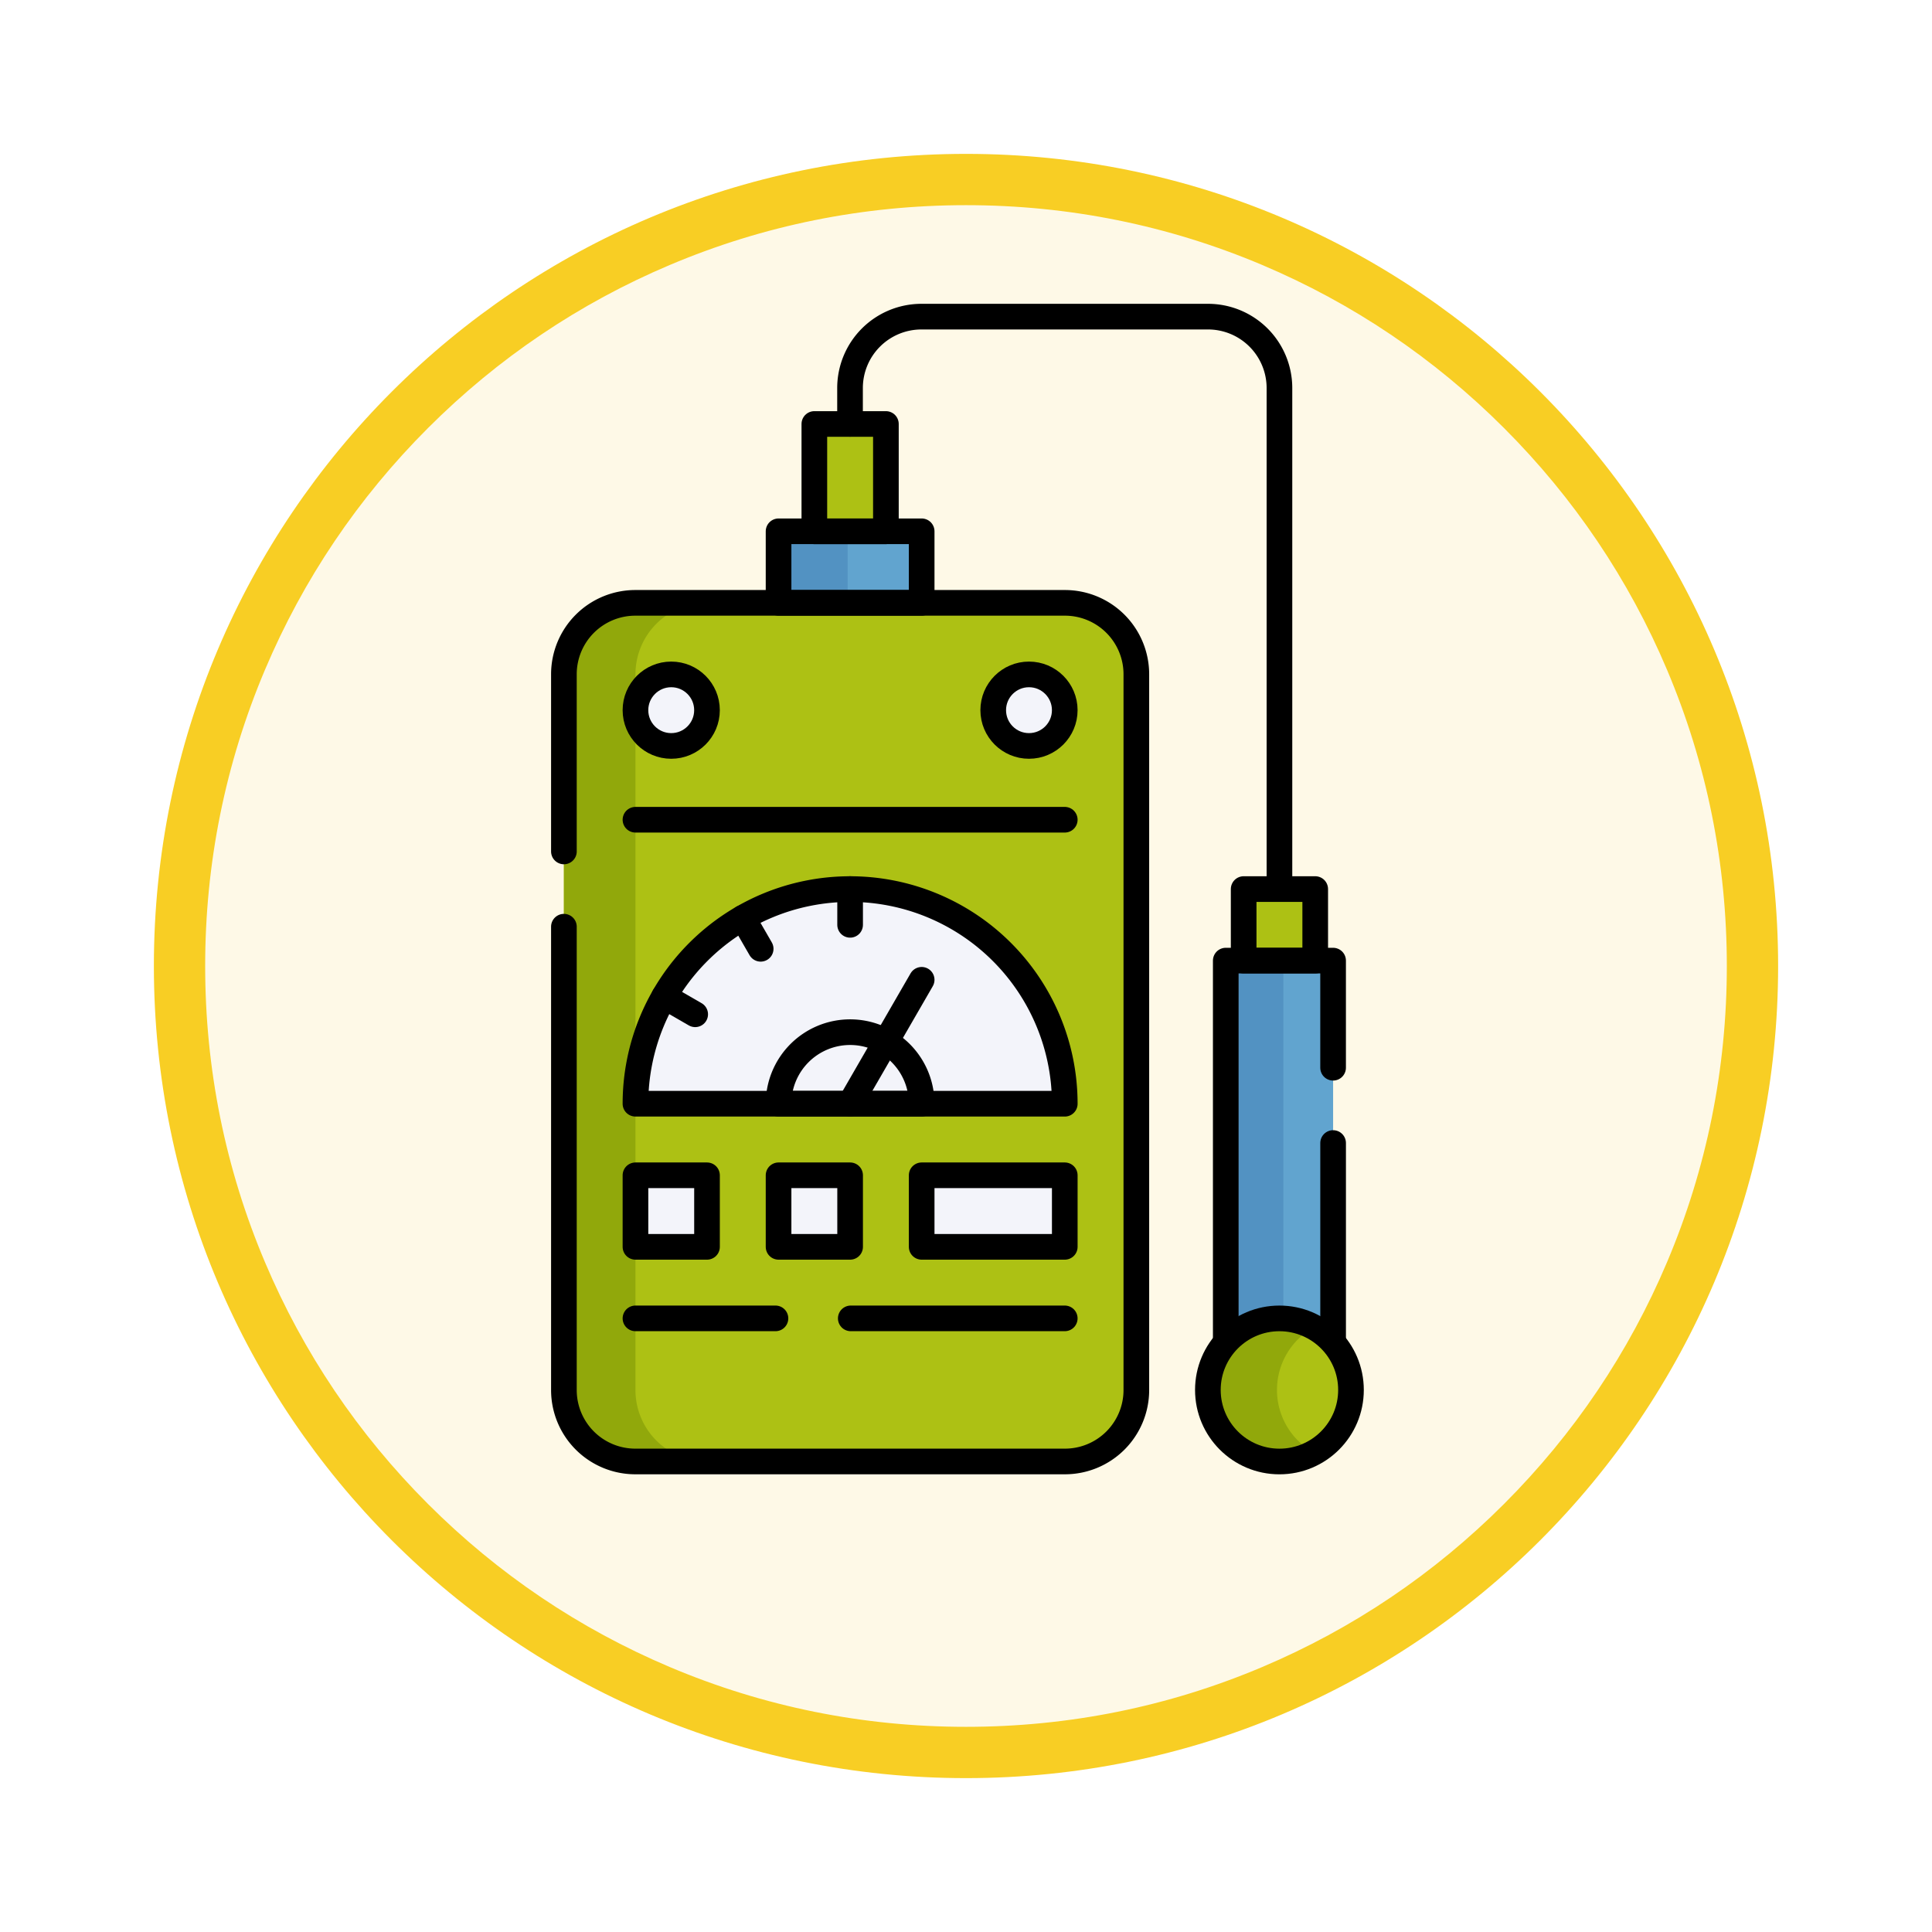 <svg xmlns="http://www.w3.org/2000/svg" xmlns:xlink="http://www.w3.org/1999/xlink" width="113" height="113" viewBox="0 0 113 113">
  <defs>
    <filter id="Trazado_982547" x="0" y="0" width="113" height="113" filterUnits="userSpaceOnUse">
      <feOffset dy="3" input="SourceAlpha"/>
      <feGaussianBlur stdDeviation="3" result="blur"/>
      <feFlood flood-opacity="0.161"/>
      <feComposite operator="in" in2="blur"/>
      <feComposite in="SourceGraphic"/>
    </filter>
  </defs>
  <g id="Grupo_1210436" data-name="Grupo 1210436" transform="translate(-4465 -13251.369)">
    <g id="Grupo_1210139" data-name="Grupo 1210139" transform="translate(3353 10929.37)">
      <g id="Grupo_1209055" data-name="Grupo 1209055" transform="translate(0 1091.783)">
        <g id="Grupo_1209049" data-name="Grupo 1209049">
          <g id="Grupo_1208493" data-name="Grupo 1208493" transform="translate(0 -4397.209)">
            <g id="Grupo_1202104" data-name="Grupo 1202104" transform="translate(0 -1149.226)">
              <g id="Grupo_1201923" data-name="Grupo 1201923" transform="translate(-4174.49 4856.378)">
                <g id="Grupo_1176928" data-name="Grupo 1176928" transform="translate(5295.49 1926.273)">
                  <g id="Grupo_1172322" data-name="Grupo 1172322" transform="translate(0 0)">
                    <g id="Grupo_1164700" data-name="Grupo 1164700">
                      <g id="Grupo_1160931" data-name="Grupo 1160931">
                        <g id="Grupo_1160749" data-name="Grupo 1160749">
                          <g id="Grupo_1158891" data-name="Grupo 1158891">
                            <g id="Grupo_1157406" data-name="Grupo 1157406">
                              <g id="Grupo_1155793" data-name="Grupo 1155793">
                                <g id="Grupo_1154704" data-name="Grupo 1154704">
                                  <g id="Grupo_1150790" data-name="Grupo 1150790">
                                    <g id="Grupo_1154214" data-name="Grupo 1154214">
                                      <g id="Grupo_1152583" data-name="Grupo 1152583">
                                        <g id="Grupo_1146973" data-name="Grupo 1146973">
                                          <g id="Grupo_1146954" data-name="Grupo 1146954">
                                            <g transform="matrix(1, 0, 0, 1, -9, -6)" filter="url(#Trazado_982547)">
                                              <g id="Trazado_982547-2" data-name="Trazado 982547" transform="translate(9 6)" fill="#fef9e7">
                                                <path d="M 47.5 93.5 C 41.289 93.5 35.265 92.284 29.595 89.886 C 24.118 87.569 19.198 84.252 14.973 80.027 C 10.748 75.802 7.431 70.882 5.114 65.405 C 2.716 59.735 1.5 53.711 1.5 47.5 C 1.5 41.289 2.716 35.265 5.114 29.595 C 7.431 24.118 10.748 19.198 14.973 14.973 C 19.198 10.748 24.118 7.431 29.595 5.114 C 35.265 2.716 41.289 1.5 47.5 1.5 C 53.711 1.5 59.735 2.716 65.405 5.114 C 70.882 7.431 75.802 10.748 80.027 14.973 C 84.252 19.198 87.569 24.118 89.886 29.595 C 92.284 35.265 93.5 41.289 93.5 47.5 C 93.5 53.711 92.284 59.735 89.886 65.405 C 87.569 70.882 84.252 75.802 80.027 80.027 C 75.802 84.252 70.882 87.569 65.405 89.886 C 59.735 92.284 53.711 93.5 47.5 93.5 Z" stroke="none"/>
                                                <path d="M 47.5 3 C 41.491 3 35.664 4.176 30.18 6.496 C 24.881 8.737 20.122 11.946 16.034 16.034 C 11.946 20.121 8.737 24.881 6.496 30.179 C 4.176 35.664 3 41.491 3 47.5 C 3 53.509 4.176 59.336 6.496 64.82 C 8.737 70.119 11.946 74.878 16.034 78.966 C 20.122 83.054 24.881 86.263 30.18 88.504 C 35.664 90.824 41.491 92 47.5 92 C 53.509 92 59.336 90.824 64.821 88.504 C 70.119 86.263 74.878 83.054 78.966 78.966 C 83.054 74.878 86.263 70.119 88.504 64.82 C 90.824 59.336 92 53.509 92 47.5 C 92 41.491 90.824 35.664 88.504 30.179 C 86.263 24.881 83.054 20.121 78.966 16.034 C 74.878 11.946 70.119 8.737 64.821 6.496 C 59.336 4.176 53.509 3 47.5 3 M 47.5 0 C 73.734 0 95 21.266 95 47.5 C 95 73.733 73.734 95 47.5 95 C 21.266 95 7.62939453125e-06 73.733 7.62939453125e-06 47.5 C 7.62939453125e-06 21.266 21.266 0 47.5 0 Z" stroke="none" fill="#f8ce24"/>
                                              </g>
                                            </g>
                                          </g>
                                        </g>
                                      </g>
                                    </g>
                                  </g>
                                </g>
                              </g>
                            </g>
                          </g>
                        </g>
                      </g>
                    </g>
                  </g>
                </g>
              </g>
            </g>
          </g>
        </g>
      </g>
    </g>
    <g id="dosimeter_6980862" transform="translate(4412.826 13262.389)">
      <rect id="Rectángulo_419587" data-name="Rectángulo 419587" width="6.278" height="25.11" transform="translate(123.868 45.165)" fill="#61a4cf"/>
      <rect id="Rectángulo_419588" data-name="Rectángulo 419588" width="3.368" height="25.11" transform="translate(123.868 45.165)" fill="#5292c2"/>
      <rect id="Rectángulo_419589" data-name="Rectángulo 419589" width="4.185" height="4.185" transform="translate(124.914 40.98)" fill="#adc114"/>
      <rect id="Rectángulo_419590" data-name="Rectángulo 419590" width="4.185" height="6.278" transform="translate(99.804 13.778)" fill="#adc114"/>
      <rect id="Rectángulo_419591" data-name="Rectángulo 419591" width="8.37" height="4.185" transform="translate(97.711 20.055)" fill="#61a4cf"/>
      <rect id="Rectángulo_419592" data-name="Rectángulo 419592" width="4.042" height="4.185" transform="translate(97.711 20.055)" fill="#5292c2"/>
      <path id="Trazado_1050609" data-name="Trazado 1050609" d="M114.46,181.97H89.333a4.177,4.177,0,0,1-4.177-4.177V135.927a4.177,4.177,0,0,1,4.177-4.177H114.46a4.177,4.177,0,0,1,4.177,4.177v41.867A4.177,4.177,0,0,1,114.46,181.97Z" transform="translate(0 -107.51)" fill="#adc114"/>
      <path id="Trazado_1050610" data-name="Trazado 1050610" d="M89.341,177.794V135.927a4.177,4.177,0,0,1,4.177-4.177H89.333a4.177,4.177,0,0,0-4.177,4.177v41.867a4.177,4.177,0,0,0,4.177,4.177h4.185A4.177,4.177,0,0,1,89.341,177.794Z" transform="translate(0 -107.51)" fill="#91a80b"/>
      <path id="Trazado_1050611" data-name="Trazado 1050611" d="M85.158,150.691v27.1a4.177,4.177,0,0,0,4.177,4.177h25.127a4.177,4.177,0,0,0,4.177-4.177V135.926a4.177,4.177,0,0,0-4.177-4.177H89.335a4.177,4.177,0,0,0-4.177,4.177v10.362" transform="translate(-0.002 -107.509)" fill="none" stroke="#000" stroke-linecap="round" stroke-linejoin="round" stroke-miterlimit="10" stroke-width="1.5"/>
      <path id="Trazado_1050612" data-name="Trazado 1050612" d="M141.328,268.554h-25.11A12.555,12.555,0,0,1,128.773,256h0a12.555,12.555,0,0,1,12.555,12.555Z" transform="translate(-26.877 -215.019)" fill="#f3f4fa"/>
      <path id="Trazado_1050613" data-name="Trazado 1050613" d="M141.328,268.554h-25.11A12.555,12.555,0,0,1,128.773,256h0a12.555,12.555,0,0,1,12.555,12.555Z" transform="translate(-26.877 -215.019)" fill="none" stroke="#000" stroke-linecap="round" stroke-linejoin="round" stroke-miterlimit="10" stroke-width="1.5"/>
      <path id="Trazado_1050614" data-name="Trazado 1050614" d="M186.713,322.309h-8.37a4.185,4.185,0,0,1,4.185-4.185h0a4.185,4.185,0,0,1,4.185,4.185Z" transform="translate(-80.632 -268.774)" fill="none" stroke="#000" stroke-linecap="round" stroke-linejoin="round" stroke-miterlimit="10" stroke-width="1.5"/>
      <line id="Línea_851" data-name="Línea 851" x1="4.185" y2="7.249" transform="translate(101.896 46.287)" fill="none" stroke="#000" stroke-linecap="round" stroke-linejoin="round" stroke-miterlimit="10" stroke-width="1.5"/>
      <line id="Línea_852" data-name="Línea 852" y2="2.092" transform="translate(101.896 40.98)" fill="none" stroke="#000" stroke-linecap="round" stroke-linejoin="round" stroke-miterlimit="10" stroke-width="1.5"/>
      <line id="Línea_853" data-name="Línea 853" x2="1.046" y2="1.812" transform="translate(95.619 42.662)" fill="none" stroke="#000" stroke-linecap="round" stroke-linejoin="round" stroke-miterlimit="10" stroke-width="1.5"/>
      <line id="Línea_854" data-name="Línea 854" x2="1.812" y2="1.046" transform="translate(91.023 47.258)" fill="none" stroke="#000" stroke-linecap="round" stroke-linejoin="round" stroke-miterlimit="10" stroke-width="1.5"/>
      <circle id="Elipse_11578" data-name="Elipse 11578" cx="2.092" cy="2.092" r="2.092" transform="translate(89.341 28.425)" fill="#f3f4fa"/>
      <circle id="Elipse_11579" data-name="Elipse 11579" cx="2.092" cy="2.092" r="2.092" transform="translate(89.341 28.425)" fill="none" stroke="#000" stroke-linecap="round" stroke-linejoin="round" stroke-miterlimit="10" stroke-width="1.5"/>
      <circle id="Elipse_11580" data-name="Elipse 11580" cx="2.092" cy="2.092" r="2.092" transform="translate(110.266 28.425)" fill="#f3f4fa"/>
      <circle id="Elipse_11581" data-name="Elipse 11581" cx="2.092" cy="2.092" r="2.092" transform="translate(110.266 28.425)" fill="none" stroke="#000" stroke-linecap="round" stroke-linejoin="round" stroke-miterlimit="10" stroke-width="1.5"/>
      <rect id="Rectángulo_419593" data-name="Rectángulo 419593" width="4.185" height="4.185" transform="translate(89.341 57.721)" fill="#f3f4fa"/>
      <rect id="Rectángulo_419594" data-name="Rectángulo 419594" width="4.185" height="4.185" transform="translate(89.341 57.721)" fill="none" stroke="#000" stroke-linecap="round" stroke-linejoin="round" stroke-miterlimit="10" stroke-width="1.5"/>
      <rect id="Rectángulo_419595" data-name="Rectángulo 419595" width="4.185" height="4.185" transform="translate(97.711 57.721)" fill="#f3f4fa"/>
      <rect id="Rectángulo_419596" data-name="Rectángulo 419596" width="4.185" height="4.185" transform="translate(97.711 57.721)" fill="none" stroke="#000" stroke-linecap="round" stroke-linejoin="round" stroke-miterlimit="10" stroke-width="1.5"/>
      <rect id="Rectángulo_419597" data-name="Rectángulo 419597" width="8.37" height="4.185" transform="translate(106.081 57.721)" fill="#f3f4fa"/>
      <rect id="Rectángulo_419598" data-name="Rectángulo 419598" width="8.37" height="4.185" transform="translate(106.081 57.721)" fill="none" stroke="#000" stroke-linecap="round" stroke-linejoin="round" stroke-miterlimit="10" stroke-width="1.5"/>
      <line id="Línea_855" data-name="Línea 855" x1="12.516" transform="translate(101.934 66.09)" fill="none" stroke="#000" stroke-linecap="round" stroke-linejoin="round" stroke-miterlimit="10" stroke-width="1.5"/>
      <line id="Línea_856" data-name="Línea 856" x1="8.189" transform="translate(89.341 66.09)" fill="none" stroke="#000" stroke-linecap="round" stroke-linejoin="round" stroke-miterlimit="10" stroke-width="1.5"/>
      <line id="Línea_857" data-name="Línea 857" x2="25.11" transform="translate(89.341 36.925)" fill="none" stroke="#000" stroke-linecap="round" stroke-linejoin="round" stroke-miterlimit="10" stroke-width="1.5"/>
      <rect id="Rectángulo_419599" data-name="Rectángulo 419599" width="8.37" height="4.185" transform="translate(97.711 20.055)" fill="none" stroke="#000" stroke-linecap="round" stroke-linejoin="round" stroke-miterlimit="10" stroke-width="1.5"/>
      <rect id="Rectángulo_419600" data-name="Rectángulo 419600" width="4.185" height="6.278" transform="translate(99.804 13.778)" fill="none" stroke="#000" stroke-linecap="round" stroke-linejoin="round" stroke-miterlimit="10" stroke-width="1.5"/>
      <path id="Trazado_1050615" data-name="Trazado 1050615" d="M209.4,13.771V11.677A4.177,4.177,0,0,1,213.582,7.5h16.757a4.177,4.177,0,0,1,4.177,4.177v29.3" transform="translate(-107.509)" fill="none" stroke="#000" stroke-linecap="round" stroke-linejoin="round" stroke-miterlimit="10" stroke-width="1.5"/>
      <line id="Línea_858" data-name="Línea 858" y1="11.675" transform="translate(130.146 55.834)" fill="none" stroke="#000" stroke-linecap="round" stroke-linejoin="round" stroke-miterlimit="10" stroke-width="1.5"/>
      <path id="Trazado_1050616" data-name="Trazado 1050616" d="M372.479,309.4V287.059h6.278v6.265" transform="translate(-248.612 -241.894)" fill="none" stroke="#000" stroke-linecap="round" stroke-linejoin="round" stroke-miterlimit="10" stroke-width="1.5"/>
      <circle id="Elipse_11582" data-name="Elipse 11582" cx="4.185" cy="4.185" r="4.185" transform="translate(122.821 66.091)" fill="#adc114"/>
      <path id="Trazado_1050617" data-name="Trazado 1050617" d="M368.759,446.559a4.184,4.184,0,0,1,2.164-3.665,4.185,4.185,0,1,0,0,7.331A4.184,4.184,0,0,1,368.759,446.559Z" transform="translate(-241.896 -376.283)" fill="#91a80b"/>
      <circle id="Elipse_11583" data-name="Elipse 11583" cx="4.185" cy="4.185" r="4.185" transform="translate(122.821 66.091)" fill="none" stroke="#000" stroke-linecap="round" stroke-linejoin="round" stroke-miterlimit="10" stroke-width="1.5"/>
      <rect id="Rectángulo_419601" data-name="Rectángulo 419601" width="4.185" height="4.185" transform="translate(124.914 40.98)" fill="none" stroke="#000" stroke-linecap="round" stroke-linejoin="round" stroke-miterlimit="10" stroke-width="1.5"/>
    </g>
  </g>
</svg>

